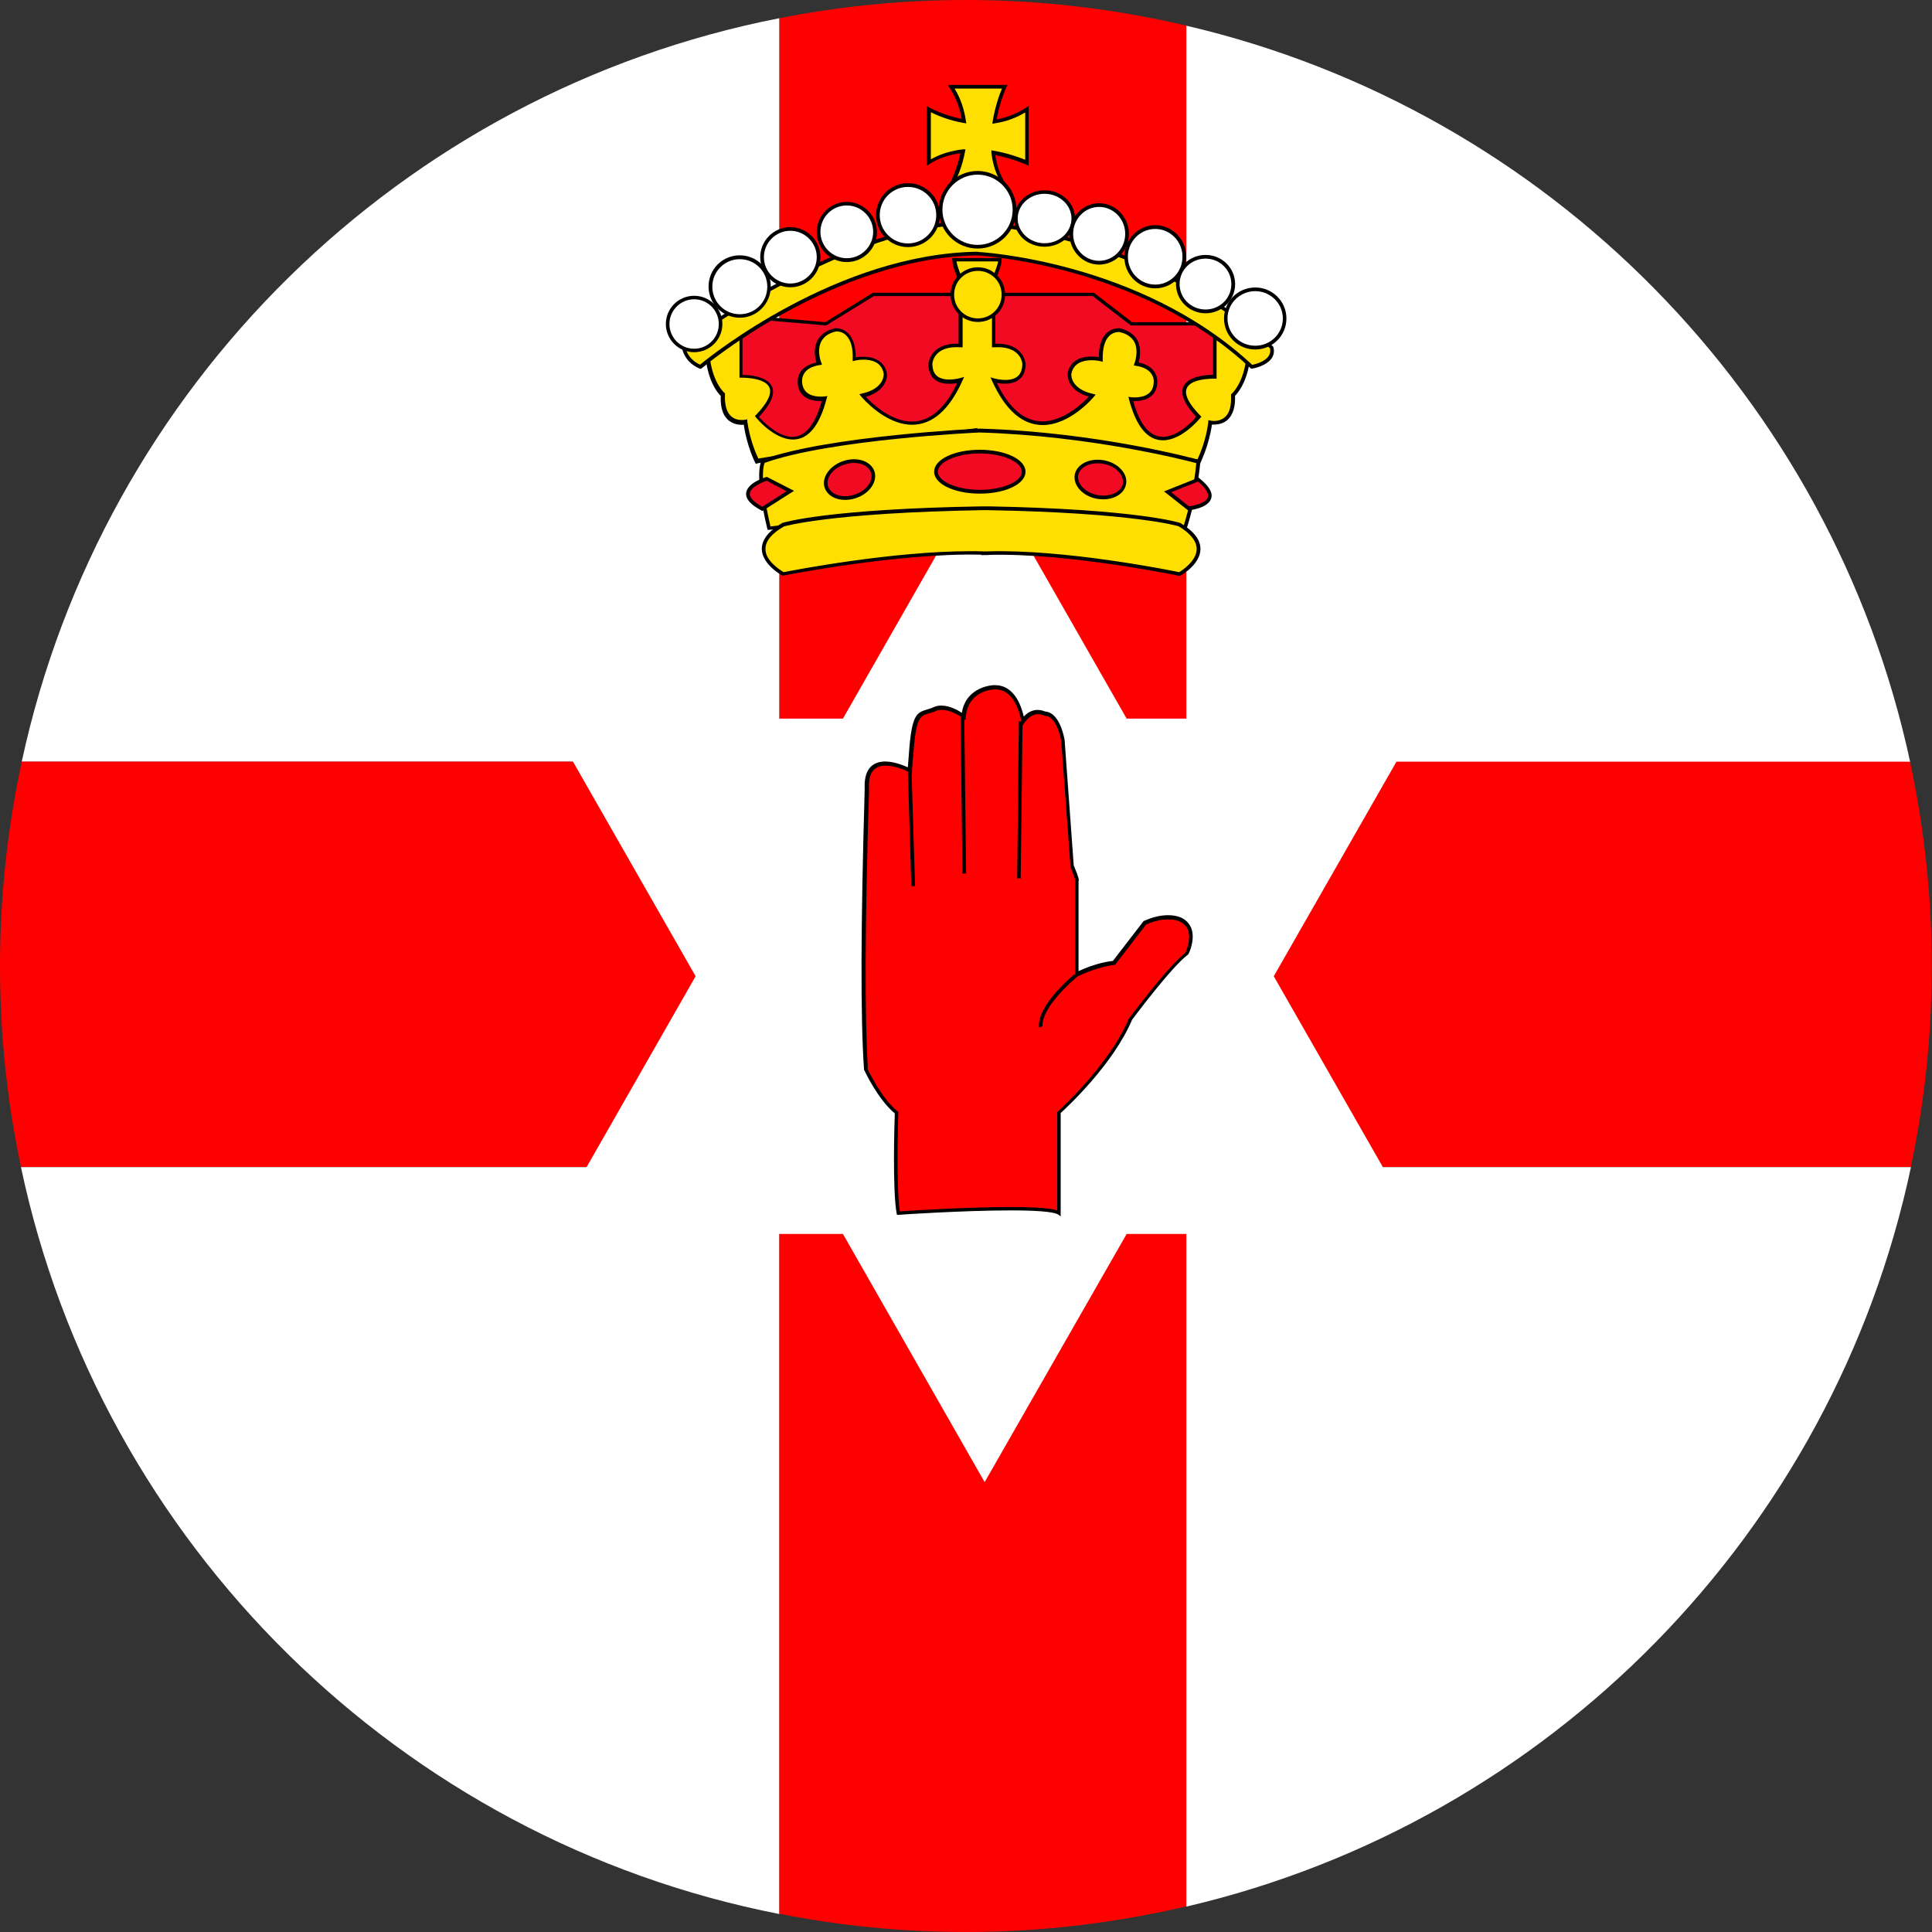 <svg width="20" height="20" viewBox="0 0 20 20" fill="none" xmlns="http://www.w3.org/2000/svg">
<rect x="0" y="0" width="20" height="20" fill="#333333" stroke="none"/>
<g clip-path="url(#clip0_1_482213)">
<path d="M8.07 0.188C4.156 0.954 1.063 3.998 0.225 7.885H8.068V0.188H8.07Z" fill="white"/>
<path d="M0.217 12.082C1.042 15.984 4.145 19.046 8.068 19.814V12.082H0.217Z" fill="white"/>
<path d="M12.281 19.737C16.038 18.86 18.98 15.867 19.782 12.082H12.281V19.737Z" fill="white"/>
<path d="M12.281 0.266V7.888H19.774C18.963 4.116 16.026 1.139 12.281 0.266Z" fill="white"/>
<path d="M12.282 0.265C11.549 0.094 10.786 0 10.001 0C9.339 0 8.695 0.065 8.07 0.188V7.885H0.225C0.079 8.566 0 9.274 0 9.999C0 10.724 0.075 11.409 0.217 12.08H8.068V19.811C8.693 19.935 9.337 20 9.999 20C10.784 20 11.547 19.906 12.28 19.735V12.08H19.781C19.923 11.409 19.998 10.713 19.998 9.999C19.998 9.286 19.919 8.566 19.773 7.885H12.28V0.265H12.282Z" fill="#FF0000"/>
<path d="M14.711 7.439H11.663L10.561 5.51H9.828L8.726 7.439H5.677L7.201 10.106L5.677 12.774H8.726L10.193 15.343L11.663 12.774H14.711L13.186 10.106L14.711 7.439Z" fill="white"/>
<path d="M9.301 12.557C9.301 12.557 10.815 12.455 10.965 12.557V11.519C10.965 11.519 11.496 11.049 11.707 10.551C11.707 10.551 12.111 10.009 12.288 9.874C12.288 9.874 12.419 9.615 12.221 9.52C12.221 9.52 12.092 9.451 11.854 9.553L11.532 9.968C11.532 9.968 11.369 9.98 11.148 10.086V9.118C11.148 9.118 11.165 9.13 11.098 8.966L11.003 7.668C11.003 7.668 10.963 7.395 10.817 7.387C10.817 7.387 10.694 7.314 10.588 7.464C10.588 7.464 10.542 7.097 10.286 7.114C10.286 7.114 9.999 7.122 9.974 7.414C9.974 7.414 9.807 7.282 9.671 7.339C9.534 7.397 9.471 7.33 9.436 7.726C9.401 8.122 9.419 7.972 9.419 7.972C9.419 7.972 8.984 7.743 8.974 8.113C8.965 8.482 8.909 10.215 8.965 11.063C8.965 11.063 9.107 11.376 9.286 11.517C9.286 11.517 9.259 12.303 9.305 12.555L9.301 12.557Z" fill="#FF0000"/>
<path d="M10.982 12.593L10.953 12.572C10.93 12.557 10.836 12.53 10.467 12.53C9.98 12.53 9.309 12.574 9.303 12.576H9.286L9.282 12.561C9.238 12.32 9.259 11.622 9.263 11.526C9.088 11.382 8.949 11.084 8.944 11.072V11.064C8.907 10.532 8.911 9.562 8.951 8.183V8.112C8.959 7.924 9.071 7.883 9.163 7.883C9.255 7.883 9.349 7.922 9.398 7.943C9.401 7.902 9.407 7.835 9.415 7.726C9.444 7.402 9.492 7.375 9.596 7.345C9.617 7.339 9.638 7.333 9.661 7.322C9.686 7.31 9.715 7.304 9.744 7.304C9.832 7.304 9.915 7.352 9.957 7.379C10.001 7.104 10.28 7.093 10.284 7.093C10.29 7.093 10.296 7.093 10.301 7.093C10.507 7.093 10.576 7.322 10.598 7.418C10.65 7.362 10.703 7.349 10.742 7.349C10.78 7.349 10.809 7.362 10.821 7.366C10.976 7.377 11.019 7.651 11.021 7.662L11.115 8.958C11.171 9.091 11.171 9.112 11.165 9.122V10.053C11.348 9.968 11.486 9.951 11.521 9.947L11.84 9.533H11.844C11.932 9.493 12.015 9.474 12.092 9.474C12.178 9.474 12.225 9.499 12.227 9.499C12.279 9.524 12.315 9.562 12.334 9.614C12.375 9.731 12.306 9.872 12.302 9.878L12.296 9.883C12.123 10.014 11.723 10.551 11.719 10.557C11.523 11.02 11.042 11.466 10.98 11.522V12.589L10.982 12.593ZM8.978 11.06C8.994 11.093 9.13 11.376 9.292 11.505L9.299 11.511V11.52C9.299 11.52 9.274 12.274 9.315 12.54C9.423 12.532 10.021 12.495 10.465 12.495C10.782 12.495 10.898 12.514 10.944 12.53V11.512L10.95 11.507C10.95 11.507 11.479 11.034 11.686 10.545C11.705 10.52 12.09 10.003 12.271 9.864C12.28 9.841 12.331 9.726 12.3 9.633C12.284 9.591 12.255 9.56 12.211 9.539C12.211 9.539 12.169 9.518 12.094 9.518C12.023 9.518 11.946 9.535 11.865 9.57L11.542 9.989H11.534C11.534 9.989 11.373 10.003 11.157 10.107L11.13 10.12V9.108C11.127 9.093 11.115 9.058 11.082 8.978V8.972L10.986 7.674C10.986 7.674 10.946 7.416 10.819 7.41H10.811C10.811 7.41 10.784 7.393 10.748 7.393C10.696 7.393 10.648 7.422 10.607 7.479L10.578 7.52L10.573 7.472C10.573 7.472 10.528 7.137 10.307 7.137C10.301 7.137 10.298 7.137 10.292 7.137C10.28 7.137 10.021 7.149 9.998 7.42L9.994 7.454L9.967 7.433C9.967 7.433 9.857 7.349 9.751 7.349C9.726 7.349 9.703 7.352 9.684 7.362C9.659 7.374 9.634 7.379 9.615 7.385C9.53 7.41 9.488 7.422 9.461 7.733C9.449 7.856 9.444 7.926 9.442 7.964V7.979C9.438 8.012 9.436 8.024 9.419 8.024H9.411L9.405 8.018C9.405 8.018 9.399 8.008 9.399 7.987C9.365 7.97 9.261 7.926 9.169 7.926C9.057 7.926 8.999 7.989 8.996 8.118V8.189C8.953 9.564 8.951 10.53 8.984 11.062L8.978 11.06Z" fill="black"/>
<path d="M10.566 9.093H10.53L10.547 7.468H10.586L10.566 9.093Z" fill="black"/>
<path d="M9.982 7.398L9.944 7.398L9.963 9.043L10.001 9.042L9.982 7.398Z" fill="black"/>
<path d="M9.435 7.945L9.397 7.946L9.434 9.175L9.473 9.173L9.435 7.945Z" fill="black"/>
<path d="M10.757 10.636C10.757 10.636 10.701 10.449 11.122 10.085L11.147 10.114C10.751 10.457 10.793 10.622 10.793 10.624L10.757 10.636Z" fill="black"/>
<path d="M7.969 3.304L8.548 3.354L9.042 3.05H11.319L11.714 3.354H12.527L12.693 3.735L12.262 4.593C12.262 4.593 10.435 4.429 10.069 4.277C10.069 4.277 8.45 4.668 7.906 4.593C7.906 4.593 7.55 3.858 7.55 3.627L7.744 3.296L7.971 3.304H7.969Z" fill="#F10A22"/>
<path d="M8.071 4.621C8.006 4.621 7.948 4.617 7.902 4.612H7.892L7.888 4.6C7.873 4.569 7.531 3.86 7.531 3.627V3.621L7.732 3.277L7.971 3.285L8.544 3.335L9.036 3.031H11.325L11.719 3.335H12.539L12.714 3.737L12.71 3.744L12.273 4.614H12.26C12.185 4.606 10.444 4.448 10.067 4.298C9.969 4.321 8.696 4.621 8.073 4.621H8.071ZM7.917 4.575C7.961 4.581 8.013 4.583 8.071 4.583C8.711 4.583 10.05 4.262 10.063 4.258H10.069H10.075C10.417 4.4 12.085 4.556 12.25 4.569L12.671 3.731L12.514 3.369H11.706L11.312 3.065H9.046L8.552 3.369L7.967 3.319L7.754 3.313L7.567 3.631C7.573 3.846 7.877 4.489 7.917 4.573V4.575Z" fill="black"/>
<path d="M12.574 3.485V3.901C12.574 3.901 11.987 3.881 12.408 4.316C12.408 4.316 11.912 4.928 11.704 4.131C11.704 4.131 11.941 4.166 11.96 3.976C11.96 3.976 11.999 3.806 11.762 3.768C11.762 3.768 11.876 3.485 11.593 3.418C11.593 3.418 11.391 3.389 11.397 3.72C11.397 3.72 11.11 3.654 11.073 3.872C11.073 3.872 11.054 4.039 11.31 4.097C11.31 4.097 10.697 4.835 10.289 3.937C10.289 3.937 10.604 4.031 10.602 3.768C10.602 3.768 10.591 3.56 10.289 3.579V2.899C10.289 2.899 10.354 2.756 10.354 2.691H9.881C9.881 2.756 9.946 2.899 9.946 2.899V3.579C9.645 3.56 9.635 3.768 9.635 3.768C9.635 4.033 9.946 3.937 9.946 3.937C9.543 4.835 8.931 4.097 8.931 4.097C9.185 4.039 9.166 3.872 9.166 3.872C9.127 3.654 8.843 3.72 8.843 3.72C8.85 3.389 8.648 3.418 8.648 3.418C8.366 3.483 8.479 3.768 8.479 3.768C8.244 3.806 8.281 3.976 8.281 3.976C8.3 4.164 8.535 4.131 8.535 4.131C8.327 4.93 7.835 4.316 7.835 4.316C8.254 3.881 7.669 3.901 7.669 3.901V3.485C7.285 3.741 7.331 3.751 7.331 3.751C7.367 3.997 7.481 4.091 7.481 4.091C7.462 4.431 7.715 4.374 7.715 4.374C7.742 4.601 7.835 4.778 7.835 4.778C7.883 4.758 9.86 4.493 10.118 4.458C10.375 4.493 12.36 4.758 12.408 4.778C12.408 4.778 12.499 4.601 12.527 4.374C12.527 4.374 12.783 4.43 12.764 4.091C12.764 4.091 12.877 3.997 12.916 3.751C12.916 3.751 12.964 3.741 12.576 3.485H12.574Z" fill="#FEDF00"/>
<path d="M12.415 4.802L12.4 4.797C12.35 4.781 11.14 4.616 10.115 4.479C9.094 4.616 7.886 4.781 7.84 4.797L7.825 4.802L7.817 4.789C7.817 4.789 7.73 4.616 7.7 4.397C7.661 4.4 7.584 4.397 7.527 4.337C7.478 4.287 7.457 4.206 7.461 4.098C7.434 4.073 7.348 3.973 7.313 3.762L7.309 3.75C7.305 3.735 7.3 3.704 7.657 3.468L7.686 3.448V3.881C7.755 3.881 7.946 3.895 7.992 4.004C8.025 4.081 7.979 4.185 7.857 4.316C7.898 4.362 8.05 4.522 8.202 4.522C8.336 4.522 8.438 4.397 8.507 4.152C8.502 4.152 8.498 4.152 8.492 4.152C8.355 4.152 8.271 4.089 8.259 3.977C8.259 3.977 8.246 3.91 8.288 3.848C8.321 3.8 8.375 3.77 8.452 3.752C8.438 3.71 8.417 3.61 8.463 3.523C8.496 3.462 8.555 3.42 8.642 3.398C8.642 3.398 8.65 3.398 8.657 3.398C8.679 3.398 8.736 3.404 8.782 3.452C8.832 3.504 8.857 3.585 8.859 3.698C8.877 3.696 8.904 3.693 8.934 3.693C9.075 3.693 9.161 3.756 9.182 3.87C9.182 3.872 9.198 4.041 8.963 4.108C9.025 4.175 9.223 4.364 9.44 4.364C9.625 4.364 9.783 4.229 9.909 3.966C9.886 3.97 9.858 3.973 9.825 3.973C9.754 3.973 9.7 3.954 9.663 3.918C9.629 3.883 9.611 3.833 9.611 3.768C9.611 3.764 9.625 3.55 9.923 3.558V2.902C9.911 2.879 9.858 2.754 9.858 2.691V2.671H10.369V2.691C10.369 2.754 10.313 2.879 10.304 2.902V3.558C10.604 3.55 10.617 3.764 10.617 3.766C10.617 3.831 10.6 3.881 10.565 3.916C10.529 3.952 10.475 3.972 10.404 3.972C10.371 3.972 10.34 3.968 10.319 3.964C10.446 4.229 10.606 4.362 10.792 4.362C11.011 4.362 11.21 4.172 11.271 4.106C11.035 4.039 11.052 3.87 11.052 3.868C11.071 3.752 11.16 3.691 11.3 3.691C11.331 3.691 11.358 3.695 11.375 3.696C11.375 3.585 11.402 3.502 11.452 3.452C11.5 3.404 11.556 3.398 11.579 3.398C11.588 3.398 11.592 3.398 11.592 3.398C11.681 3.42 11.742 3.462 11.775 3.523C11.819 3.61 11.798 3.708 11.787 3.752C11.864 3.768 11.917 3.8 11.95 3.848C11.992 3.912 11.979 3.977 11.979 3.979C11.967 4.089 11.883 4.152 11.746 4.152C11.74 4.152 11.735 4.152 11.731 4.152C11.8 4.398 11.902 4.522 12.039 4.522C12.192 4.522 12.342 4.364 12.385 4.316C12.262 4.187 12.217 4.081 12.25 4.004C12.296 3.893 12.487 3.881 12.558 3.879V3.448L12.587 3.468C12.946 3.704 12.941 3.733 12.937 3.75L12.933 3.764C12.898 3.973 12.81 4.072 12.785 4.097C12.789 4.204 12.767 4.283 12.719 4.335C12.664 4.395 12.585 4.397 12.546 4.395C12.515 4.612 12.431 4.779 12.429 4.787L12.421 4.802H12.415ZM10.115 4.441H10.117C10.619 4.508 12.206 4.722 12.396 4.756C12.417 4.712 12.485 4.558 12.508 4.372V4.35L12.531 4.354C12.531 4.354 12.546 4.358 12.566 4.358C12.6 4.358 12.65 4.35 12.689 4.31C12.731 4.266 12.748 4.193 12.744 4.091V4.081L12.752 4.075C12.752 4.075 12.86 3.981 12.896 3.746C12.887 3.733 12.837 3.681 12.594 3.52V3.92H12.566C12.525 3.92 12.325 3.923 12.285 4.02C12.258 4.083 12.306 4.181 12.425 4.302L12.437 4.314L12.425 4.327C12.417 4.337 12.235 4.558 12.039 4.558C11.879 4.558 11.762 4.416 11.688 4.135L11.681 4.108L11.71 4.112C11.71 4.112 11.725 4.114 11.748 4.114C11.815 4.114 11.931 4.095 11.942 3.973C11.942 3.972 11.954 3.918 11.919 3.87C11.89 3.827 11.837 3.798 11.76 3.787L11.737 3.783L11.744 3.762C11.744 3.762 11.792 3.639 11.744 3.543C11.717 3.491 11.665 3.454 11.588 3.437C11.588 3.437 11.586 3.437 11.581 3.437C11.56 3.437 11.517 3.443 11.481 3.479C11.435 3.525 11.413 3.608 11.415 3.72V3.745L11.392 3.739C11.392 3.739 11.352 3.729 11.302 3.729C11.217 3.729 11.111 3.754 11.09 3.873C11.09 3.879 11.079 4.023 11.312 4.077L11.342 4.085L11.323 4.108C11.313 4.12 11.077 4.4 10.794 4.4C10.585 4.4 10.408 4.247 10.271 3.945L10.254 3.906L10.294 3.918C10.294 3.918 10.348 3.933 10.408 3.933C10.467 3.933 10.513 3.918 10.542 3.889C10.569 3.862 10.583 3.82 10.583 3.766C10.583 3.76 10.569 3.577 10.29 3.595H10.269V2.887C10.284 2.852 10.323 2.762 10.333 2.706H9.902C9.909 2.762 9.948 2.852 9.965 2.887V2.894V3.595H9.944C9.667 3.575 9.652 3.758 9.652 3.764C9.652 3.818 9.665 3.858 9.692 3.885C9.721 3.914 9.767 3.929 9.827 3.929C9.886 3.929 9.938 3.914 9.94 3.914L9.981 3.902L9.963 3.941C9.827 4.243 9.652 4.397 9.442 4.397C9.161 4.397 8.925 4.116 8.915 4.104L8.896 4.081L8.927 4.073C9.159 4.02 9.148 3.875 9.148 3.868C9.127 3.748 9.023 3.723 8.938 3.723C8.888 3.723 8.85 3.733 8.85 3.733L8.827 3.739V3.714C8.831 3.6 8.807 3.52 8.761 3.473C8.725 3.437 8.684 3.431 8.663 3.431C8.657 3.431 8.655 3.431 8.654 3.431C8.58 3.448 8.529 3.483 8.502 3.535C8.452 3.631 8.5 3.752 8.502 3.754L8.509 3.775L8.486 3.779C8.409 3.791 8.355 3.82 8.327 3.862C8.294 3.912 8.304 3.964 8.304 3.964C8.317 4.089 8.43 4.106 8.498 4.106C8.521 4.106 8.536 4.104 8.536 4.104L8.565 4.1L8.557 4.127C8.484 4.408 8.367 4.55 8.209 4.55C8.013 4.55 7.832 4.329 7.825 4.32L7.815 4.306L7.827 4.295C7.944 4.173 7.992 4.075 7.965 4.012C7.925 3.916 7.725 3.91 7.684 3.91H7.655V3.51C7.413 3.671 7.365 3.721 7.353 3.737C7.39 3.972 7.496 4.064 7.498 4.066L7.505 4.072V4.081C7.5 4.183 7.519 4.256 7.559 4.3C7.598 4.341 7.646 4.348 7.68 4.348C7.702 4.348 7.715 4.345 7.715 4.345L7.736 4.341V4.362C7.761 4.548 7.828 4.702 7.85 4.747C8.03 4.712 9.481 4.516 10.119 4.431H10.121L10.115 4.441Z" fill="black"/>
<path d="M12.265 5.47C12.265 5.47 12.37 5.154 12.405 4.779C12.405 4.779 11.388 4.495 10.143 4.456C10.143 4.456 8.595 4.525 7.903 4.773C7.903 4.773 7.816 4.87 7.96 5.47C7.96 5.47 10.176 5.173 12.265 5.47Z" fill="#FEDF00"/>
<path d="M7.947 5.49L7.943 5.473C7.801 4.881 7.88 4.771 7.889 4.762L7.897 4.756C8.584 4.51 10.128 4.437 10.143 4.437C11.378 4.473 12.401 4.758 12.411 4.76L12.426 4.763V4.779C12.392 5.154 12.284 5.471 12.284 5.473L12.278 5.489H12.263C11.647 5.398 10.961 5.354 10.22 5.354C8.96 5.354 7.972 5.485 7.962 5.485H7.945L7.947 5.49ZM7.916 4.79C7.907 4.812 7.857 4.944 7.976 5.45C8.112 5.433 9.049 5.319 10.22 5.319C10.955 5.319 11.638 5.364 12.251 5.45C12.272 5.385 12.355 5.112 12.384 4.794C12.253 4.76 11.288 4.512 10.141 4.477C10.128 4.477 8.597 4.548 7.914 4.792L7.916 4.79Z" fill="black"/>
<path d="M12.086 5.093L12.3 5.262C12.3 5.262 12.725 5.222 12.405 4.966L12.086 5.093Z" fill="#F10A22"/>
<path d="M12.296 5.281L12.05 5.087L12.409 4.944L12.417 4.952C12.517 5.033 12.557 5.1 12.538 5.16C12.507 5.26 12.323 5.281 12.302 5.283H12.294L12.296 5.281ZM12.125 5.096L12.307 5.241C12.363 5.235 12.486 5.208 12.504 5.146C12.515 5.106 12.48 5.05 12.402 4.985L12.123 5.096H12.125Z" fill="black"/>
<path d="M8.182 5.085L7.939 4.958C7.939 4.958 7.53 5.077 7.893 5.27L8.182 5.085Z" fill="#F10A22"/>
<path d="M7.893 5.29L7.883 5.285C7.77 5.225 7.718 5.165 7.724 5.104C7.735 5 7.912 4.944 7.933 4.938H7.941L8.22 5.081L7.893 5.289V5.29ZM7.937 4.977C7.885 4.994 7.768 5.044 7.762 5.108C7.758 5.15 7.803 5.198 7.891 5.246L8.143 5.085L7.937 4.977Z" fill="black"/>
<path d="M10.599 4.883C10.599 4.998 10.395 5.091 10.145 5.091C9.895 5.091 9.691 4.998 9.691 4.883C9.691 4.768 9.895 4.675 10.145 4.675C10.395 4.675 10.599 4.768 10.599 4.883Z" fill="#F10A22"/>
<path d="M10.143 5.11C9.878 5.11 9.67 5.01 9.67 4.883C9.67 4.756 9.878 4.656 10.143 4.656C10.409 4.656 10.616 4.756 10.616 4.883C10.616 5.01 10.409 5.11 10.143 5.11ZM10.143 4.694C9.907 4.694 9.709 4.781 9.709 4.883C9.709 4.985 9.909 5.071 10.143 5.071C10.378 5.071 10.578 4.985 10.578 4.883C10.578 4.781 10.378 4.694 10.143 4.694Z" fill="black"/>
<path d="M11.641 5.011C11.622 5.111 11.495 5.17 11.358 5.143C11.222 5.117 11.126 5.015 11.145 4.917C11.164 4.817 11.291 4.757 11.428 4.784C11.564 4.811 11.661 4.913 11.641 5.011Z" fill="#F10A22"/>
<path d="M11.422 5.169C11.399 5.169 11.376 5.167 11.354 5.163C11.283 5.15 11.222 5.117 11.179 5.071C11.135 5.023 11.116 4.967 11.126 4.913C11.143 4.823 11.241 4.759 11.362 4.759C11.385 4.759 11.408 4.761 11.429 4.765C11.501 4.779 11.562 4.811 11.604 4.857C11.649 4.905 11.668 4.961 11.656 5.015C11.639 5.105 11.543 5.169 11.42 5.169H11.422ZM11.362 4.796C11.258 4.796 11.177 4.846 11.162 4.919C11.154 4.961 11.17 5.005 11.206 5.044C11.245 5.084 11.299 5.113 11.362 5.125C11.383 5.129 11.402 5.13 11.424 5.13C11.527 5.13 11.61 5.079 11.624 5.007C11.631 4.965 11.616 4.921 11.579 4.882C11.543 4.842 11.487 4.813 11.424 4.802C11.404 4.798 11.383 4.796 11.362 4.796Z" fill="black"/>
<path d="M9.036 4.888C9.067 4.985 8.984 5.098 8.851 5.14C8.719 5.183 8.586 5.139 8.555 5.04C8.524 4.942 8.607 4.831 8.74 4.788C8.872 4.746 9.005 4.79 9.036 4.888Z" fill="#F10A22"/>
<path d="M8.749 5.175C8.644 5.175 8.561 5.125 8.536 5.046C8.503 4.94 8.592 4.817 8.734 4.771C8.769 4.76 8.805 4.754 8.84 4.754C8.945 4.754 9.028 4.804 9.053 4.883C9.086 4.989 8.997 5.114 8.855 5.158C8.82 5.169 8.784 5.175 8.749 5.175ZM8.84 4.792C8.809 4.792 8.776 4.798 8.745 4.808C8.622 4.846 8.545 4.948 8.572 5.035C8.592 5.096 8.661 5.137 8.749 5.137C8.78 5.137 8.813 5.131 8.844 5.121C8.967 5.083 9.044 4.981 9.017 4.894C8.997 4.833 8.928 4.792 8.84 4.792Z" fill="black"/>
<path d="M12.209 5.431C12.209 5.431 11.771 5.289 10.225 5.262C10.225 5.262 10.209 5.262 10.2 5.262C10.192 5.262 10.184 5.262 10.176 5.262C8.565 5.291 8.107 5.433 8.107 5.433C7.647 5.696 8.107 5.943 8.107 5.943C8.107 5.943 9.313 5.7 10.176 5.727C10.176 5.727 10.192 5.727 10.2 5.727C10.207 5.727 10.217 5.727 10.225 5.727C11.053 5.698 12.211 5.941 12.211 5.941C12.211 5.941 12.652 5.694 12.211 5.431H12.209Z" fill="#FEDF00"/>
<path d="M12.213 5.961H12.205C12.194 5.958 11.059 5.723 10.242 5.744L10.223 5.746H10.199H10.157V5.742C9.309 5.721 8.122 5.956 8.111 5.958H8.105H8.099C8.09 5.954 7.888 5.842 7.886 5.683C7.886 5.586 7.957 5.496 8.099 5.413C8.122 5.406 8.578 5.269 10.159 5.242H10.178H10.201H10.244C11.761 5.271 12.198 5.408 12.217 5.413C12.359 5.498 12.428 5.588 12.427 5.685C12.425 5.844 12.229 5.954 12.221 5.958L12.215 5.961H12.213ZM10.188 5.281H10.178C8.592 5.308 8.12 5.448 8.115 5.45C7.988 5.523 7.922 5.602 7.924 5.685C7.924 5.808 8.08 5.904 8.113 5.923C8.207 5.904 9.234 5.706 10.04 5.706C10.088 5.706 10.134 5.706 10.178 5.708H10.197H10.201H10.215H10.224C11.013 5.683 12.107 5.902 12.207 5.923C12.238 5.904 12.386 5.808 12.388 5.685C12.388 5.604 12.327 5.523 12.201 5.448C12.201 5.448 11.748 5.308 10.224 5.281H10.205H10.199H10.186H10.188Z" fill="black"/>
<path d="M7.253 3.796C7.253 3.796 8.605 2.644 10.12 2.625C10.12 2.625 11.788 2.7 12.959 3.796C12.959 3.796 13.206 3.758 13.167 3.598C13.167 3.598 12.186 2.521 10.12 2.304C10.12 2.304 9.067 2.181 7.072 3.55C7.072 3.55 7.072 3.719 7.251 3.796H7.253Z" fill="#FEDF00"/>
<path d="M7.255 3.819L7.243 3.816C7.055 3.737 7.053 3.56 7.053 3.552V3.542L7.061 3.537C8.753 2.373 9.774 2.283 10.046 2.283C10.094 2.283 10.119 2.287 10.121 2.287C12.169 2.502 13.169 3.577 13.178 3.587L13.182 3.591V3.594C13.194 3.637 13.186 3.675 13.165 3.708C13.107 3.792 12.967 3.816 12.961 3.816H12.952L12.946 3.812C11.792 2.733 10.136 2.646 10.119 2.644C8.628 2.664 7.278 3.8 7.265 3.812L7.255 3.819ZM10.119 2.608C10.136 2.608 11.802 2.696 12.963 3.777C12.994 3.771 13.092 3.746 13.132 3.687C13.148 3.664 13.153 3.639 13.148 3.608C13.082 3.539 12.09 2.531 10.117 2.323C10.117 2.323 10.092 2.321 10.046 2.321C9.776 2.321 8.768 2.412 7.089 3.562C7.091 3.596 7.113 3.714 7.247 3.775C7.368 3.675 8.678 2.625 10.119 2.606V2.608Z" fill="black"/>
<path d="M11.111 2.262C11.111 2.414 10.979 2.535 10.815 2.535C10.652 2.535 10.519 2.412 10.519 2.262C10.519 2.112 10.652 1.989 10.815 1.989C10.979 1.989 11.111 2.112 11.111 2.262Z" fill="white"/>
<path d="M10.813 2.554C10.638 2.554 10.498 2.424 10.498 2.262C10.498 2.101 10.64 1.97 10.813 1.97C10.987 1.97 11.129 2.101 11.129 2.262C11.129 2.424 10.987 2.554 10.813 2.554ZM10.813 2.006C10.66 2.006 10.535 2.122 10.535 2.262C10.535 2.402 10.66 2.518 10.813 2.518C10.967 2.518 11.092 2.402 11.092 2.262C11.092 2.122 10.967 2.006 10.813 2.006Z" fill="black"/>
<path d="M11.667 2.422C11.667 2.587 11.538 2.72 11.378 2.72C11.219 2.72 11.09 2.587 11.09 2.422C11.09 2.256 11.219 2.124 11.378 2.124C11.538 2.124 11.667 2.258 11.667 2.422Z" fill="white"/>
<path d="M11.378 2.739C11.209 2.739 11.071 2.596 11.071 2.421C11.071 2.246 11.209 2.104 11.378 2.104C11.548 2.104 11.686 2.246 11.686 2.421C11.686 2.596 11.548 2.739 11.378 2.739ZM11.378 2.142C11.23 2.142 11.109 2.267 11.109 2.421C11.109 2.575 11.23 2.7 11.378 2.7C11.526 2.7 11.648 2.575 11.648 2.421C11.648 2.267 11.526 2.142 11.378 2.142Z" fill="black"/>
<path d="M12.259 2.658C12.259 2.828 12.124 2.966 11.957 2.966C11.79 2.966 11.655 2.828 11.655 2.658C11.655 2.489 11.79 2.351 11.957 2.351C12.124 2.351 12.259 2.489 12.259 2.658Z" fill="white"/>
<path d="M11.959 2.985C11.782 2.985 11.639 2.839 11.639 2.658C11.639 2.477 11.784 2.331 11.959 2.331C12.134 2.331 12.28 2.477 12.28 2.658C12.28 2.839 12.136 2.985 11.959 2.985ZM11.959 2.37C11.803 2.37 11.676 2.498 11.676 2.658C11.676 2.818 11.803 2.946 11.959 2.946C12.114 2.946 12.241 2.818 12.241 2.658C12.241 2.498 12.114 2.37 11.959 2.37Z" fill="black"/>
<path d="M12.768 2.941C12.768 3.097 12.639 3.224 12.481 3.224C12.324 3.224 12.195 3.097 12.195 2.941C12.195 2.785 12.324 2.658 12.481 2.658C12.639 2.658 12.768 2.785 12.768 2.941Z" fill="white"/>
<path d="M12.48 3.243C12.311 3.243 12.174 3.108 12.174 2.941C12.174 2.773 12.311 2.639 12.48 2.639C12.649 2.639 12.786 2.773 12.786 2.941C12.786 3.108 12.649 3.243 12.48 3.243ZM12.48 2.677C12.332 2.677 12.211 2.794 12.211 2.941C12.211 3.087 12.332 3.204 12.48 3.204C12.628 3.204 12.747 3.087 12.747 2.941C12.747 2.794 12.626 2.677 12.48 2.677Z" fill="black"/>
<path d="M13.299 3.297C13.299 3.464 13.163 3.599 12.995 3.599C12.828 3.599 12.691 3.464 12.691 3.297C12.691 3.13 12.828 2.995 12.995 2.995C13.163 2.995 13.299 3.13 13.299 3.297Z" fill="white"/>
<path d="M12.994 3.618C12.815 3.618 12.671 3.474 12.671 3.297C12.671 3.12 12.815 2.976 12.994 2.976C13.173 2.976 13.317 3.12 13.317 3.297C13.317 3.474 13.173 3.618 12.994 3.618ZM12.994 3.014C12.836 3.014 12.707 3.141 12.707 3.297C12.707 3.453 12.836 3.579 12.994 3.579C13.152 3.579 13.28 3.453 13.28 3.297C13.28 3.141 13.152 3.014 12.994 3.014Z" fill="black"/>
<path d="M9.399 2.541C9.571 2.541 9.711 2.402 9.711 2.23C9.711 2.057 9.571 1.918 9.399 1.918C9.227 1.918 9.088 2.057 9.088 2.23C9.088 2.402 9.227 2.541 9.399 2.541Z" fill="white"/>
<path d="M9.399 2.558C9.217 2.558 9.069 2.41 9.069 2.227C9.069 2.045 9.217 1.896 9.399 1.896C9.582 1.896 9.73 2.045 9.73 2.227C9.73 2.41 9.582 2.558 9.399 2.558ZM9.399 1.935C9.238 1.935 9.107 2.066 9.107 2.227C9.107 2.389 9.238 2.52 9.399 2.52C9.561 2.52 9.692 2.389 9.692 2.227C9.692 2.066 9.561 1.935 9.399 1.935Z" fill="black"/>
<path d="M8.766 2.695C8.928 2.695 9.058 2.564 9.058 2.402C9.058 2.241 8.928 2.11 8.766 2.11C8.605 2.11 8.474 2.241 8.474 2.402C8.474 2.564 8.605 2.695 8.766 2.695Z" fill="white"/>
<path d="M8.766 2.713C8.595 2.713 8.455 2.573 8.455 2.402C8.455 2.231 8.595 2.09 8.766 2.09C8.937 2.09 9.078 2.231 9.078 2.402C9.078 2.573 8.937 2.713 8.766 2.713ZM8.766 2.127C8.614 2.127 8.493 2.25 8.493 2.4C8.493 2.55 8.616 2.673 8.766 2.673C8.916 2.673 9.039 2.55 9.039 2.4C9.039 2.25 8.916 2.127 8.766 2.127Z" fill="black"/>
<path d="M8.472 2.662C8.472 2.824 8.341 2.955 8.18 2.955C8.018 2.955 7.887 2.824 7.887 2.662C7.887 2.501 8.018 2.37 8.18 2.37C8.341 2.37 8.472 2.501 8.472 2.662Z" fill="white"/>
<path d="M8.181 2.974C8.01 2.974 7.87 2.833 7.87 2.662C7.87 2.491 8.01 2.351 8.181 2.351C8.353 2.351 8.493 2.491 8.493 2.662C8.493 2.833 8.353 2.974 8.181 2.974ZM8.181 2.389C8.031 2.389 7.908 2.512 7.908 2.662C7.908 2.812 8.031 2.935 8.181 2.935C8.331 2.935 8.455 2.812 8.455 2.662C8.455 2.512 8.331 2.389 8.181 2.389Z" fill="black"/>
<path d="M7.96 2.966C7.96 3.134 7.824 3.27 7.656 3.27C7.489 3.27 7.353 3.134 7.353 2.966C7.353 2.799 7.489 2.663 7.656 2.663C7.824 2.663 7.96 2.799 7.96 2.966Z" fill="white"/>
<path d="M7.658 3.289C7.481 3.289 7.335 3.145 7.335 2.966C7.335 2.787 7.479 2.643 7.658 2.643C7.837 2.643 7.979 2.787 7.979 2.966C7.979 3.145 7.835 3.289 7.658 3.289ZM7.658 2.683C7.501 2.683 7.374 2.81 7.374 2.968C7.374 3.126 7.501 3.253 7.658 3.253C7.816 3.253 7.943 3.126 7.943 2.968C7.943 2.81 7.816 2.683 7.658 2.683Z" fill="black"/>
<path d="M7.461 3.354C7.461 3.506 7.338 3.627 7.186 3.627C7.034 3.627 6.913 3.504 6.913 3.354C6.913 3.204 7.036 3.079 7.186 3.079C7.336 3.079 7.461 3.202 7.461 3.354Z" fill="white"/>
<path d="M7.186 3.646C7.024 3.646 6.893 3.515 6.893 3.354C6.893 3.192 7.024 3.062 7.186 3.062C7.347 3.062 7.478 3.192 7.478 3.354C7.478 3.515 7.347 3.646 7.186 3.646ZM7.186 3.098C7.045 3.098 6.93 3.213 6.93 3.354C6.93 3.494 7.043 3.61 7.186 3.61C7.328 3.61 7.441 3.494 7.441 3.354C7.441 3.213 7.326 3.098 7.186 3.098Z" fill="black"/>
<path d="M10.387 3.05C10.387 3.196 10.268 3.315 10.121 3.315C9.975 3.315 9.856 3.196 9.856 3.05C9.856 2.903 9.975 2.784 10.121 2.784C10.268 2.784 10.387 2.903 10.387 3.05Z" fill="#FEDF00"/>
<path d="M10.123 3.333C9.967 3.333 9.84 3.206 9.84 3.05C9.84 2.894 9.967 2.767 10.123 2.767C10.279 2.767 10.405 2.894 10.405 3.05C10.405 3.206 10.279 3.333 10.123 3.333ZM10.123 2.804C9.988 2.804 9.877 2.913 9.877 3.05C9.877 3.186 9.986 3.296 10.123 3.296C10.259 3.296 10.369 3.186 10.369 3.05C10.369 2.913 10.259 2.804 10.123 2.804Z" fill="black"/>
<path d="M10.632 1.129C10.52 1.202 10.405 1.24 10.293 1.258C10.328 1.05 10.399 0.896 10.399 0.896H9.845C9.922 1.013 9.962 1.136 9.978 1.252C9.764 1.215 9.614 1.129 9.614 1.129V1.683C9.726 1.61 9.849 1.577 9.968 1.565C9.93 1.771 9.847 1.915 9.847 1.915H10.401C10.332 1.81 10.297 1.694 10.284 1.579C10.486 1.613 10.632 1.683 10.632 1.683V1.129Z" fill="#FEDF00"/>
<path d="M10.434 1.935H9.813L9.828 1.906C9.828 1.906 9.903 1.773 9.942 1.587C9.821 1.602 9.713 1.639 9.622 1.698L9.594 1.717V1.096L9.622 1.114C9.622 1.114 9.761 1.192 9.955 1.231C9.936 1.115 9.894 1.006 9.83 0.908L9.811 0.879H10.43L10.417 0.906C10.417 0.906 10.351 1.046 10.317 1.237C10.426 1.215 10.528 1.175 10.621 1.115L10.649 1.096V1.716L10.623 1.704C10.623 1.704 10.488 1.641 10.303 1.606C10.319 1.719 10.357 1.821 10.413 1.908L10.432 1.937L10.434 1.935ZM9.876 1.896H10.365C10.311 1.804 10.276 1.698 10.263 1.581V1.556L10.286 1.56C10.44 1.587 10.561 1.633 10.613 1.654V1.164C10.517 1.221 10.411 1.26 10.297 1.277L10.273 1.281L10.276 1.256C10.303 1.096 10.349 0.969 10.373 0.917H9.882C9.944 1.019 9.982 1.133 9.999 1.252L10.003 1.277L9.978 1.273C9.817 1.246 9.69 1.189 9.636 1.162V1.65C9.732 1.594 9.846 1.56 9.969 1.546H9.994L9.99 1.569C9.961 1.725 9.907 1.844 9.88 1.898L9.876 1.896Z" fill="black"/>
<path d="M10.503 2.172C10.503 2.383 10.332 2.555 10.12 2.555C9.908 2.555 9.737 2.383 9.737 2.172C9.737 1.96 9.908 1.789 10.12 1.789C10.332 1.789 10.503 1.96 10.503 2.172Z" fill="white"/>
<path d="M10.12 2.573C9.899 2.573 9.718 2.393 9.718 2.171C9.718 1.95 9.899 1.77 10.12 1.77C10.341 1.77 10.522 1.95 10.522 2.171C10.522 2.393 10.341 2.573 10.12 2.573ZM10.12 1.808C9.92 1.808 9.756 1.971 9.756 2.171C9.756 2.372 9.92 2.535 10.12 2.535C10.32 2.535 10.483 2.372 10.483 2.171C10.483 1.971 10.32 1.808 10.12 1.808Z" fill="black"/>
</g>
<defs>
<clipPath id="clip0_1_482213">
<rect width="20" height="20" fill="white"/>
</clipPath>
</defs>
</svg>
